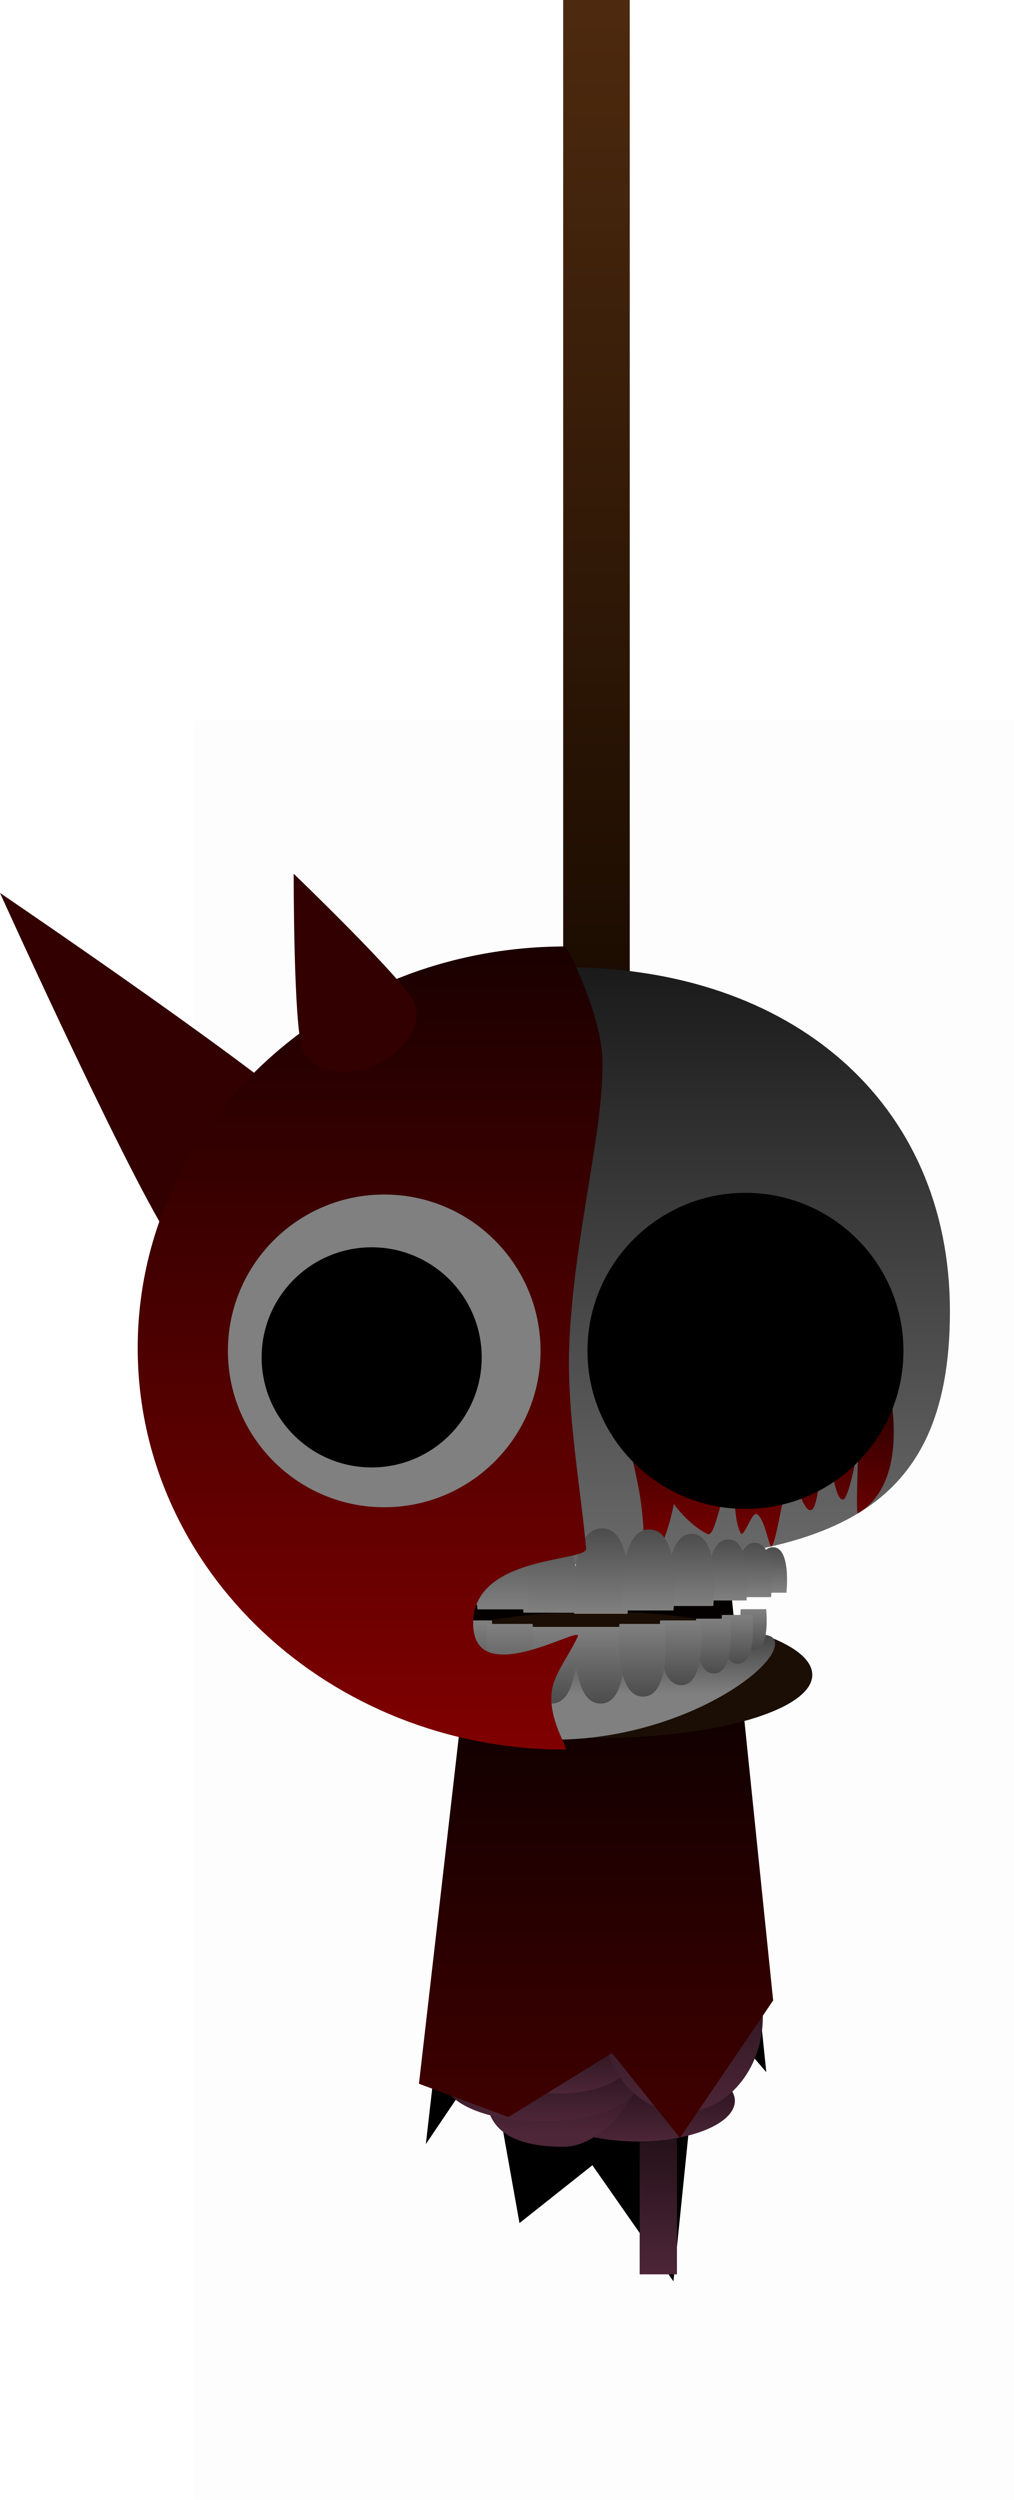 <svg version="1.1" xmlns="http://www.w3.org/2000/svg" xmlns:xlink="http://www.w3.org/1999/xlink" width="152.309" height="375.391" viewBox="0,0,152.309,375.391"><defs><linearGradient x1="239.75" y1="-60.578" x2="239.75" y2="91.578" gradientUnits="userSpaceOnUse" id="color-1"><stop offset="0" stop-color="#4d2a0f"/><stop offset="1" stop-color="#1a0b00"/></linearGradient><linearGradient x1="249.039" y1="255.348" x2="249.039" y2="280.948" gradientUnits="userSpaceOnUse" id="color-2"><stop offset="0" stop-color="#1a0c12"/><stop offset="1" stop-color="#4d2637"/></linearGradient><linearGradient x1="245.939" y1="248.798" x2="245.939" y2="260.998" gradientUnits="userSpaceOnUse" id="color-3"><stop offset="0" stop-color="#1a0c12"/><stop offset="1" stop-color="#4d2637"/></linearGradient><linearGradient x1="234.939" y1="247.198" x2="234.939" y2="259.398" gradientUnits="userSpaceOnUse" id="color-4"><stop offset="0" stop-color="#1a0c12"/><stop offset="1" stop-color="#4d2637"/></linearGradient><linearGradient x1="231.539" y1="245.798" x2="231.539" y2="257.998" gradientUnits="userSpaceOnUse" id="color-5"><stop offset="0" stop-color="#1a0c12"/><stop offset="1" stop-color="#4d2637"/></linearGradient><linearGradient x1="234.239" y1="242.398" x2="234.239" y2="253.798" gradientUnits="userSpaceOnUse" id="color-6"><stop offset="0" stop-color="#1a0c12"/><stop offset="1" stop-color="#4d2637"/></linearGradient><linearGradient x1="252.639" y1="227.998" x2="252.639" y2="256.598" gradientUnits="userSpaceOnUse" id="color-7"><stop offset="0" stop-color="#1a0c12"/><stop offset="1" stop-color="#4d2637"/></linearGradient><linearGradient x1="240" y1="175.5" x2="240" y2="307.5" gradientUnits="userSpaceOnUse" id="color-8"><stop offset="0" stop-color="#000000"/><stop offset="1" stop-color="#660000"/></linearGradient><linearGradient x1="235.188" y1="84.677" x2="235.188" y2="199.016" gradientUnits="userSpaceOnUse" id="color-9"><stop offset="0" stop-color="#1a1a1a"/><stop offset="1" stop-color="#808080"/></linearGradient><linearGradient x1="263.345" y1="144.013" x2="263.345" y2="174.009" gradientUnits="userSpaceOnUse" id="color-10"><stop offset="0" stop-color="#1a0000"/><stop offset="1" stop-color="#800000"/></linearGradient><linearGradient x1="233.332" y1="178.663" x2="233.332" y2="193.83" gradientUnits="userSpaceOnUse" id="color-11"><stop offset="0" stop-color="#1a1a1a"/><stop offset="1" stop-color="#808080"/></linearGradient><linearGradient x1="266.154" y1="171.846" x2="266.154" y2="178.591" gradientUnits="userSpaceOnUse" id="color-12"><stop offset="0" stop-color="#4d4d4d"/><stop offset="1" stop-color="#808080"/></linearGradient><linearGradient x1="263.427" y1="171.197" x2="263.427" y2="179.258" gradientUnits="userSpaceOnUse" id="color-13"><stop offset="0" stop-color="#4d4d4d"/><stop offset="1" stop-color="#808080"/></linearGradient><linearGradient x1="259.424" y1="170.71" x2="259.424" y2="179.758" gradientUnits="userSpaceOnUse" id="color-14"><stop offset="0" stop-color="#4d4d4d"/><stop offset="1" stop-color="#808080"/></linearGradient><linearGradient x1="253.918" y1="169.898" x2="253.918" y2="180.591" gradientUnits="userSpaceOnUse" id="color-15"><stop offset="0" stop-color="#4d4d4d"/><stop offset="1" stop-color="#808080"/></linearGradient><linearGradient x1="240.412" y1="169.091" x2="240.412" y2="181.758" gradientUnits="userSpaceOnUse" id="color-16"><stop offset="0" stop-color="#4d4d4d"/><stop offset="1" stop-color="#808080"/></linearGradient><linearGradient x1="247.525" y1="169.249" x2="247.525" y2="181.258" gradientUnits="userSpaceOnUse" id="color-17"><stop offset="0" stop-color="#4d4d4d"/><stop offset="1" stop-color="#808080"/></linearGradient><linearGradient x1="207.041" y1="171.68" x2="207.041" y2="178.424" gradientUnits="userSpaceOnUse" id="color-18"><stop offset="0" stop-color="#4d4d4d"/><stop offset="1" stop-color="#808080"/></linearGradient><linearGradient x1="209.768" y1="171.03" x2="209.768" y2="179.091" gradientUnits="userSpaceOnUse" id="color-19"><stop offset="0" stop-color="#4d4d4d"/><stop offset="1" stop-color="#808080"/></linearGradient><linearGradient x1="213.771" y1="170.543" x2="213.771" y2="179.591" gradientUnits="userSpaceOnUse" id="color-20"><stop offset="0" stop-color="#4d4d4d"/><stop offset="1" stop-color="#808080"/></linearGradient><linearGradient x1="219.276" y1="169.732" x2="219.276" y2="180.424" gradientUnits="userSpaceOnUse" id="color-21"><stop offset="0" stop-color="#4d4d4d"/><stop offset="1" stop-color="#808080"/></linearGradient><linearGradient x1="232.783" y1="168.924" x2="232.783" y2="181.591" gradientUnits="userSpaceOnUse" id="color-22"><stop offset="0" stop-color="#4d4d4d"/><stop offset="1" stop-color="#808080"/></linearGradient><linearGradient x1="225.67" y1="169.082" x2="225.67" y2="181.091" gradientUnits="userSpaceOnUse" id="color-23"><stop offset="0" stop-color="#4d4d4d"/><stop offset="1" stop-color="#808080"/></linearGradient><linearGradient x1="263.324" y1="187.12" x2="263.324" y2="181.066" gradientUnits="userSpaceOnUse" id="color-24"><stop offset="0" stop-color="#4d4d4d"/><stop offset="1" stop-color="#808080"/></linearGradient><linearGradient x1="260.877" y1="189.162" x2="260.877" y2="181.926" gradientUnits="userSpaceOnUse" id="color-25"><stop offset="0" stop-color="#4d4d4d"/><stop offset="1" stop-color="#808080"/></linearGradient><linearGradient x1="257.283" y1="190.609" x2="257.283" y2="182.487" gradientUnits="userSpaceOnUse" id="color-26"><stop offset="0" stop-color="#4d4d4d"/><stop offset="1" stop-color="#808080"/></linearGradient><linearGradient x1="252.341" y1="192.348" x2="252.341" y2="182.749" gradientUnits="userSpaceOnUse" id="color-27"><stop offset="0" stop-color="#4d4d4d"/><stop offset="1" stop-color="#808080"/></linearGradient><linearGradient x1="240.217" y1="195.092" x2="240.217" y2="183.722" gradientUnits="userSpaceOnUse" id="color-28"><stop offset="0" stop-color="#4d4d4d"/><stop offset="1" stop-color="#808080"/></linearGradient><linearGradient x1="246.602" y1="194.053" x2="246.602" y2="183.273" gradientUnits="userSpaceOnUse" id="color-29"><stop offset="0" stop-color="#4d4d4d"/><stop offset="1" stop-color="#808080"/></linearGradient><linearGradient x1="210.037" y1="187.12" x2="210.037" y2="181.066" gradientUnits="userSpaceOnUse" id="color-30"><stop offset="0" stop-color="#4d4d4d"/><stop offset="1" stop-color="#808080"/></linearGradient><linearGradient x1="212.485" y1="189.162" x2="212.485" y2="181.926" gradientUnits="userSpaceOnUse" id="color-31"><stop offset="0" stop-color="#4d4d4d"/><stop offset="1" stop-color="#808080"/></linearGradient><linearGradient x1="216.078" y1="190.609" x2="216.078" y2="182.487" gradientUnits="userSpaceOnUse" id="color-32"><stop offset="0" stop-color="#4d4d4d"/><stop offset="1" stop-color="#808080"/></linearGradient><linearGradient x1="221.02" y1="192.348" x2="221.02" y2="182.749" gradientUnits="userSpaceOnUse" id="color-33"><stop offset="0" stop-color="#4d4d4d"/><stop offset="1" stop-color="#808080"/></linearGradient><linearGradient x1="233.145" y1="195.092" x2="233.145" y2="183.722" gradientUnits="userSpaceOnUse" id="color-34"><stop offset="0" stop-color="#4d4d4d"/><stop offset="1" stop-color="#808080"/></linearGradient><linearGradient x1="226.76" y1="194.053" x2="226.76" y2="183.273" gradientUnits="userSpaceOnUse" id="color-35"><stop offset="0" stop-color="#4d4d4d"/><stop offset="1" stop-color="#808080"/></linearGradient><linearGradient x1="235.077" y1="81.548" x2="235.077" y2="202.145" gradientUnits="userSpaceOnUse" id="color-36"><stop offset="0" stop-color="#1a0000"/><stop offset="1" stop-color="#800000"/></linearGradient></defs><g transform="translate(-150.157,60.578)"><g data-paper-data="{&quot;isPaintingLayer&quot;:true}" fill-rule="nonzero" stroke-linecap="butt" stroke-linejoin="miter" stroke-miterlimit="10" stroke-dasharray="" stroke-dashoffset="0" style="mix-blend-mode: normal"><path d="M179.284,314.813v-267.225h123.182c0,0 0,122.703 0,171.588c0,36.556 0,95.637 0,95.637z" fill-opacity="0.01" fill="#000000" stroke="none" stroke-width="0"/><path d="M234.75,91.578v-152.156h10v152.156z" fill="url(#color-1)" stroke="#000000" stroke-width="0"/><path d="M228.187,273.25l-4.616,-25.854l-9.451,13.999l9.236,-80.416l34.73,-0.145l7.173,69.756l-9.605,-11.226l-4.341,42.637l-12.175,-17.436z" fill="#000000" stroke="#000000" stroke-width="0"/><path d="M246.239,280.948v-25.6h5.6v25.6z" fill="url(#color-2)" stroke="none" stroke-width="0"/><path d="M245.939,248.798c8.063,0 14.6,2.731 14.6,6.1c0,3.369 -6.537,6.1 -14.6,6.1c-8.063,0 -14.6,-2.731 -14.6,-6.1c0,-3.369 6.537,-6.1 14.6,-6.1z" fill="url(#color-3)" stroke="none" stroke-width="0"/><path d="M234.939,247.198c6.517,0 11.8,-1.069 11.8,2.3c0,3.369 -5.483,12.3 -12,12.3c-10.717,0 -11.6,-5.131 -11.6,-8.5c0,-3.369 5.283,-6.1 11.8,-6.1z" fill="url(#color-4)" stroke="none" stroke-width="0"/><path d="M231.539,245.798c8.063,0 14.6,2.731 14.6,6.1c0,3.369 -6.537,6.1 -14.6,6.1c-8.063,0 -14.6,-2.731 -14.6,-6.1c0,-3.369 6.537,-6.1 14.6,-6.1z" fill="url(#color-5)" stroke="none" stroke-width="0"/><path d="M234.239,242.398c6.122,0 11.085,2.552 11.085,5.7c0,3.148 -4.963,5.7 -11.085,5.7c-6.122,0 -11.085,-2.552 -11.085,-5.7c0,-3.148 4.963,-5.7 11.085,-5.7z" fill="url(#color-6)" stroke="none" stroke-width="0"/><path d="M252.639,227.998c6.683,0 12.1,6.402 12.1,14.3c0,7.898 -5.417,14.3 -12.1,14.3c-6.683,0 -12.1,-6.402 -12.1,-14.3c0,-7.898 5.417,-14.3 12.1,-14.3z" fill="url(#color-7)" stroke="none" stroke-width="0"/><path d="M213.087,252.329l8.806,-76.671l37.783,-0.158l6.614,64.318l-14.002,20.633l-10.203,-12.732l-15.561,9.604z" fill="url(#color-8)" stroke="#000000" stroke-width="0"/><path d="M272.167,190.925c0,5.242 -14.402,9.492 -32.167,9.492c-17.765,0 -32.167,-4.25 -32.167,-9.492c0,-5.242 14.402,-9.492 32.167,-9.492c17.765,0 32.167,4.25 32.167,9.492z" fill="#1a0e05" stroke="none" stroke-width="0"/><g><path d="M176.87,127.141c-5.3,-6.297 -26.713,-53.629 -26.713,-53.629c0,0 42.986,29.172 48.287,35.469c5.3,6.297 4.768,15.467 -1.19,20.481c-5.958,5.015 -15.084,3.976 -20.384,-2.321z" fill="#330000" stroke="#000000" stroke-width="0"/><path d="M174.284,141.846c0,-31.574 27.268,-57.169 60.904,-57.169c33.636,0 57.654,20.096 57.654,51.669c0,31.574 -19.351,37.669 -57.654,38.003c-49.302,0.429 -60.904,-0.929 -60.904,-32.503z" fill="url(#color-9)" stroke="#000000" stroke-width="0"/><path d="M242.284,146.846l40.557,-2.833c0,0 5.379,17.108 -3.817,22.669c-0.364,0.22 0.089,-10.268 0.089,-10.268c0,0 -1.399,8.246 -2.363,8.2c-1.28,-0.06 -1.722,-6.277 -2.427,-6.402c-0.968,-0.173 -1.113,7.472 -2.283,7.946c-1.246,0.505 -2.126,-4.55 -3.379,-4.214c-0.727,0.195 -1.898,9.521 -2.657,9.695c-0.324,0.074 -1.022,-4.358 -2.208,-4.877c-0.694,-0.303 -1.93,3.646 -2.361,2.902c-1.159,-2.002 -0.595,-5.939 -1.644,-6.16c-1.541,-0.325 -2.026,7.007 -3.444,6.251c-3.017,-1.608 -4.972,-4.498 -4.972,-4.498c0,0 -1.579,8.603 -4.34,8.75c0,0 -0.054,-6.006 -0.854,-10.58c-0.784,-4.479 -3.898,-16.583 -3.898,-16.583z" fill="url(#color-10)" stroke="#000000" stroke-width="0"/><path d="M266.582,186.247c0,4.188 -14.887,14.417 -33.25,14.417c-18.363,0 -33.25,-10.229 -33.25,-14.417c0,-4.188 15.553,2.583 33.917,2.583c18.363,0 32.583,-6.771 32.583,-2.583z" fill="url(#color-11)" stroke="none" stroke-width="0"/><g stroke="none" stroke-width="0"><g><path d="M264.024,178.591c0,0 -0.585,-6.833 2.219,-6.833c2.804,0 2.041,6.833 2.041,6.833z" fill="url(#color-12)"/><path d="M260.882,179.258c0,0 -0.699,-8.167 2.652,-8.167c3.351,0 2.439,8.167 2.439,8.167z" fill="url(#color-13)"/><path d="M256.567,179.758c0,0 -0.785,-9.167 2.976,-9.167c3.761,0 2.738,9.167 2.738,9.167z" fill="url(#color-14)"/><path d="M250.542,180.591c0,0 -0.928,-10.833 3.517,-10.833c4.445,0 3.236,10.833 3.236,10.833z" fill="url(#color-15)"/><path d="M236.412,181.758c0,0 -1.099,-12.833 4.167,-12.833c5.266,0 3.833,12.833 3.833,12.833z" fill="url(#color-16)"/><path d="M243.733,181.258c0,0 -1.042,-12.167 3.95,-12.167c4.992,0 3.634,12.167 3.634,12.167z" fill="url(#color-17)"/></g><g data-paper-data="{&quot;index&quot;:null}"><path d="M204.911,178.424c0,0 -0.763,-6.833 2.041,-6.833c2.804,0 2.219,6.833 2.219,6.833z" fill="url(#color-18)"/><path d="M207.222,179.091c0,0 -0.912,-8.167 2.439,-8.167c3.351,0 2.652,8.167 2.652,8.167z" fill="url(#color-19)"/><path d="M210.914,179.591c0,0 -1.023,-9.167 2.738,-9.167c3.761,0 2.976,9.167 2.976,9.167z" fill="url(#color-20)"/><path d="M215.9,180.424c0,0 -1.209,-10.833 3.236,-10.833c4.445,0 3.517,10.833 3.517,10.833z" fill="url(#color-21)"/><path d="M228.783,181.591c0,0 -1.432,-12.833 3.833,-12.833c5.266,0 4.167,12.833 4.167,12.833z" fill="url(#color-22)"/><path d="M221.877,181.091c0,0 -1.358,-12.167 3.634,-12.167c4.992,0 3.95,12.167 3.95,12.167z" fill="url(#color-23)"/></g></g><g stroke="none" stroke-width="0"><g><path d="M265.236,181.066c0,0 0.685,6.134 -1.832,6.134c-2.517,0 -1.992,-6.134 -1.992,-6.134z" fill="url(#color-24)"/><path d="M263.162,181.926c0,0 0.818,7.331 -2.19,7.331c-3.008,0 -2.38,-7.331 -2.38,-7.331z" fill="url(#color-25)"/><path d="M259.848,182.487c0,0 0.918,8.229 -2.458,8.229c-3.376,0 -2.672,-8.229 -2.672,-8.229z" fill="url(#color-26)"/><path d="M255.372,182.749c0,0 1.085,9.725 -2.905,9.725c-3.99,0 -3.157,-9.725 -3.157,-9.725z" fill="url(#color-27)"/><path d="M243.807,183.722c0,0 1.286,11.52 -3.441,11.52c-4.727,0 -3.74,-11.52 -3.74,-11.52z" fill="url(#color-28)"/><path d="M250.006,183.273c0,0 1.219,10.922 -3.262,10.922c-4.481,0 -3.546,-10.922 -3.546,-10.922z" fill="url(#color-29)"/></g><g data-paper-data="{&quot;index&quot;:null}"><path d="M211.949,181.066c0,0 0.525,6.134 -1.992,6.134c-2.517,0 -1.832,-6.134 -1.832,-6.134z" fill="url(#color-30)"/><path d="M214.77,181.926c0,0 0.628,7.331 -2.38,7.331c-3.008,0 -2.19,-7.331 -2.19,-7.331z" fill="url(#color-31)"/><path d="M218.643,182.487c0,0 0.705,8.229 -2.672,8.229c-3.376,0 -2.458,-8.229 -2.458,-8.229z" fill="url(#color-32)"/><path d="M224.052,182.749c0,0 0.833,9.725 -3.157,9.725c-3.99,0 -2.905,-9.725 -2.905,-9.725z" fill="url(#color-33)"/><path d="M236.736,183.722c0,0 0.987,11.52 -3.74,11.52c-4.727,0 -3.441,-11.52 -3.441,-11.52z" fill="url(#color-34)"/><path d="M230.164,183.273c0,0 0.935,10.922 -3.546,10.922c-4.481,0 -3.262,-10.922 -3.262,-10.922z" fill="url(#color-35)"/></g></g><g fill="url(#color-36)" stroke="#000000" stroke-width="0"><path d="M170.84,141.846c0,-33.302 28.76,-60.298 64.237,-60.298c0.288,0 5.259,10.011 5.543,16.569c0.452,10.44 -4.405,27.246 -4.971,43.723c-0.335,9.736 1.693,20.852 2.549,30.111c0.192,2.08 -17.008,0.9 -16.973,11.256c0.034,10.356 16.657,-0.037 15.708,1.982c-1.45,3.086 -3.408,5.401 -3.851,7.908c-0.769,4.355 2.592,9.048 1.996,9.048c-35.477,0 -64.237,-26.996 -64.237,-60.298z"/></g><path d="M184.39,142.276c0,-12.968 10.513,-23.481 23.481,-23.481c12.968,0 23.481,10.513 23.481,23.481c0,12.968 -10.513,23.481 -23.481,23.481c-12.968,0 -23.481,-10.513 -23.481,-23.481z" fill="#808080" stroke="#000000" stroke-width="0"/><path d="M189.456,143.25c0,-9.128 7.4,-16.528 16.528,-16.528c9.128,0 16.528,7.4 16.528,16.528c0,9.128 -7.4,16.528 -16.528,16.528c-9.128,0 -16.528,-7.4 -16.528,-16.528z" fill="#000000" stroke="none" stroke-width="0"/><path d="M262.129,165.756c-12.968,0 -23.481,-10.513 -23.481,-23.481c0,-12.968 10.513,-23.481 23.481,-23.481c12.968,0 23.481,10.513 23.481,23.481c0,12.968 -10.513,23.481 -23.481,23.481z" data-paper-data="{&quot;index&quot;:null}" fill="#000000" stroke="#000000" stroke-width="0.5"/><path d="M206.471,99.339c-4.626,1.966 -9.488,0.939 -10.862,-2.293c-1.373,-3.232 -1.34,-26.423 -1.34,-26.423c0,0 16.717,16.073 18.091,19.305c1.373,3.232 -1.263,7.445 -5.889,9.41z" data-paper-data="{&quot;index&quot;:null}" fill="#330000" stroke="#000000" stroke-width="0"/></g></g></g></svg>